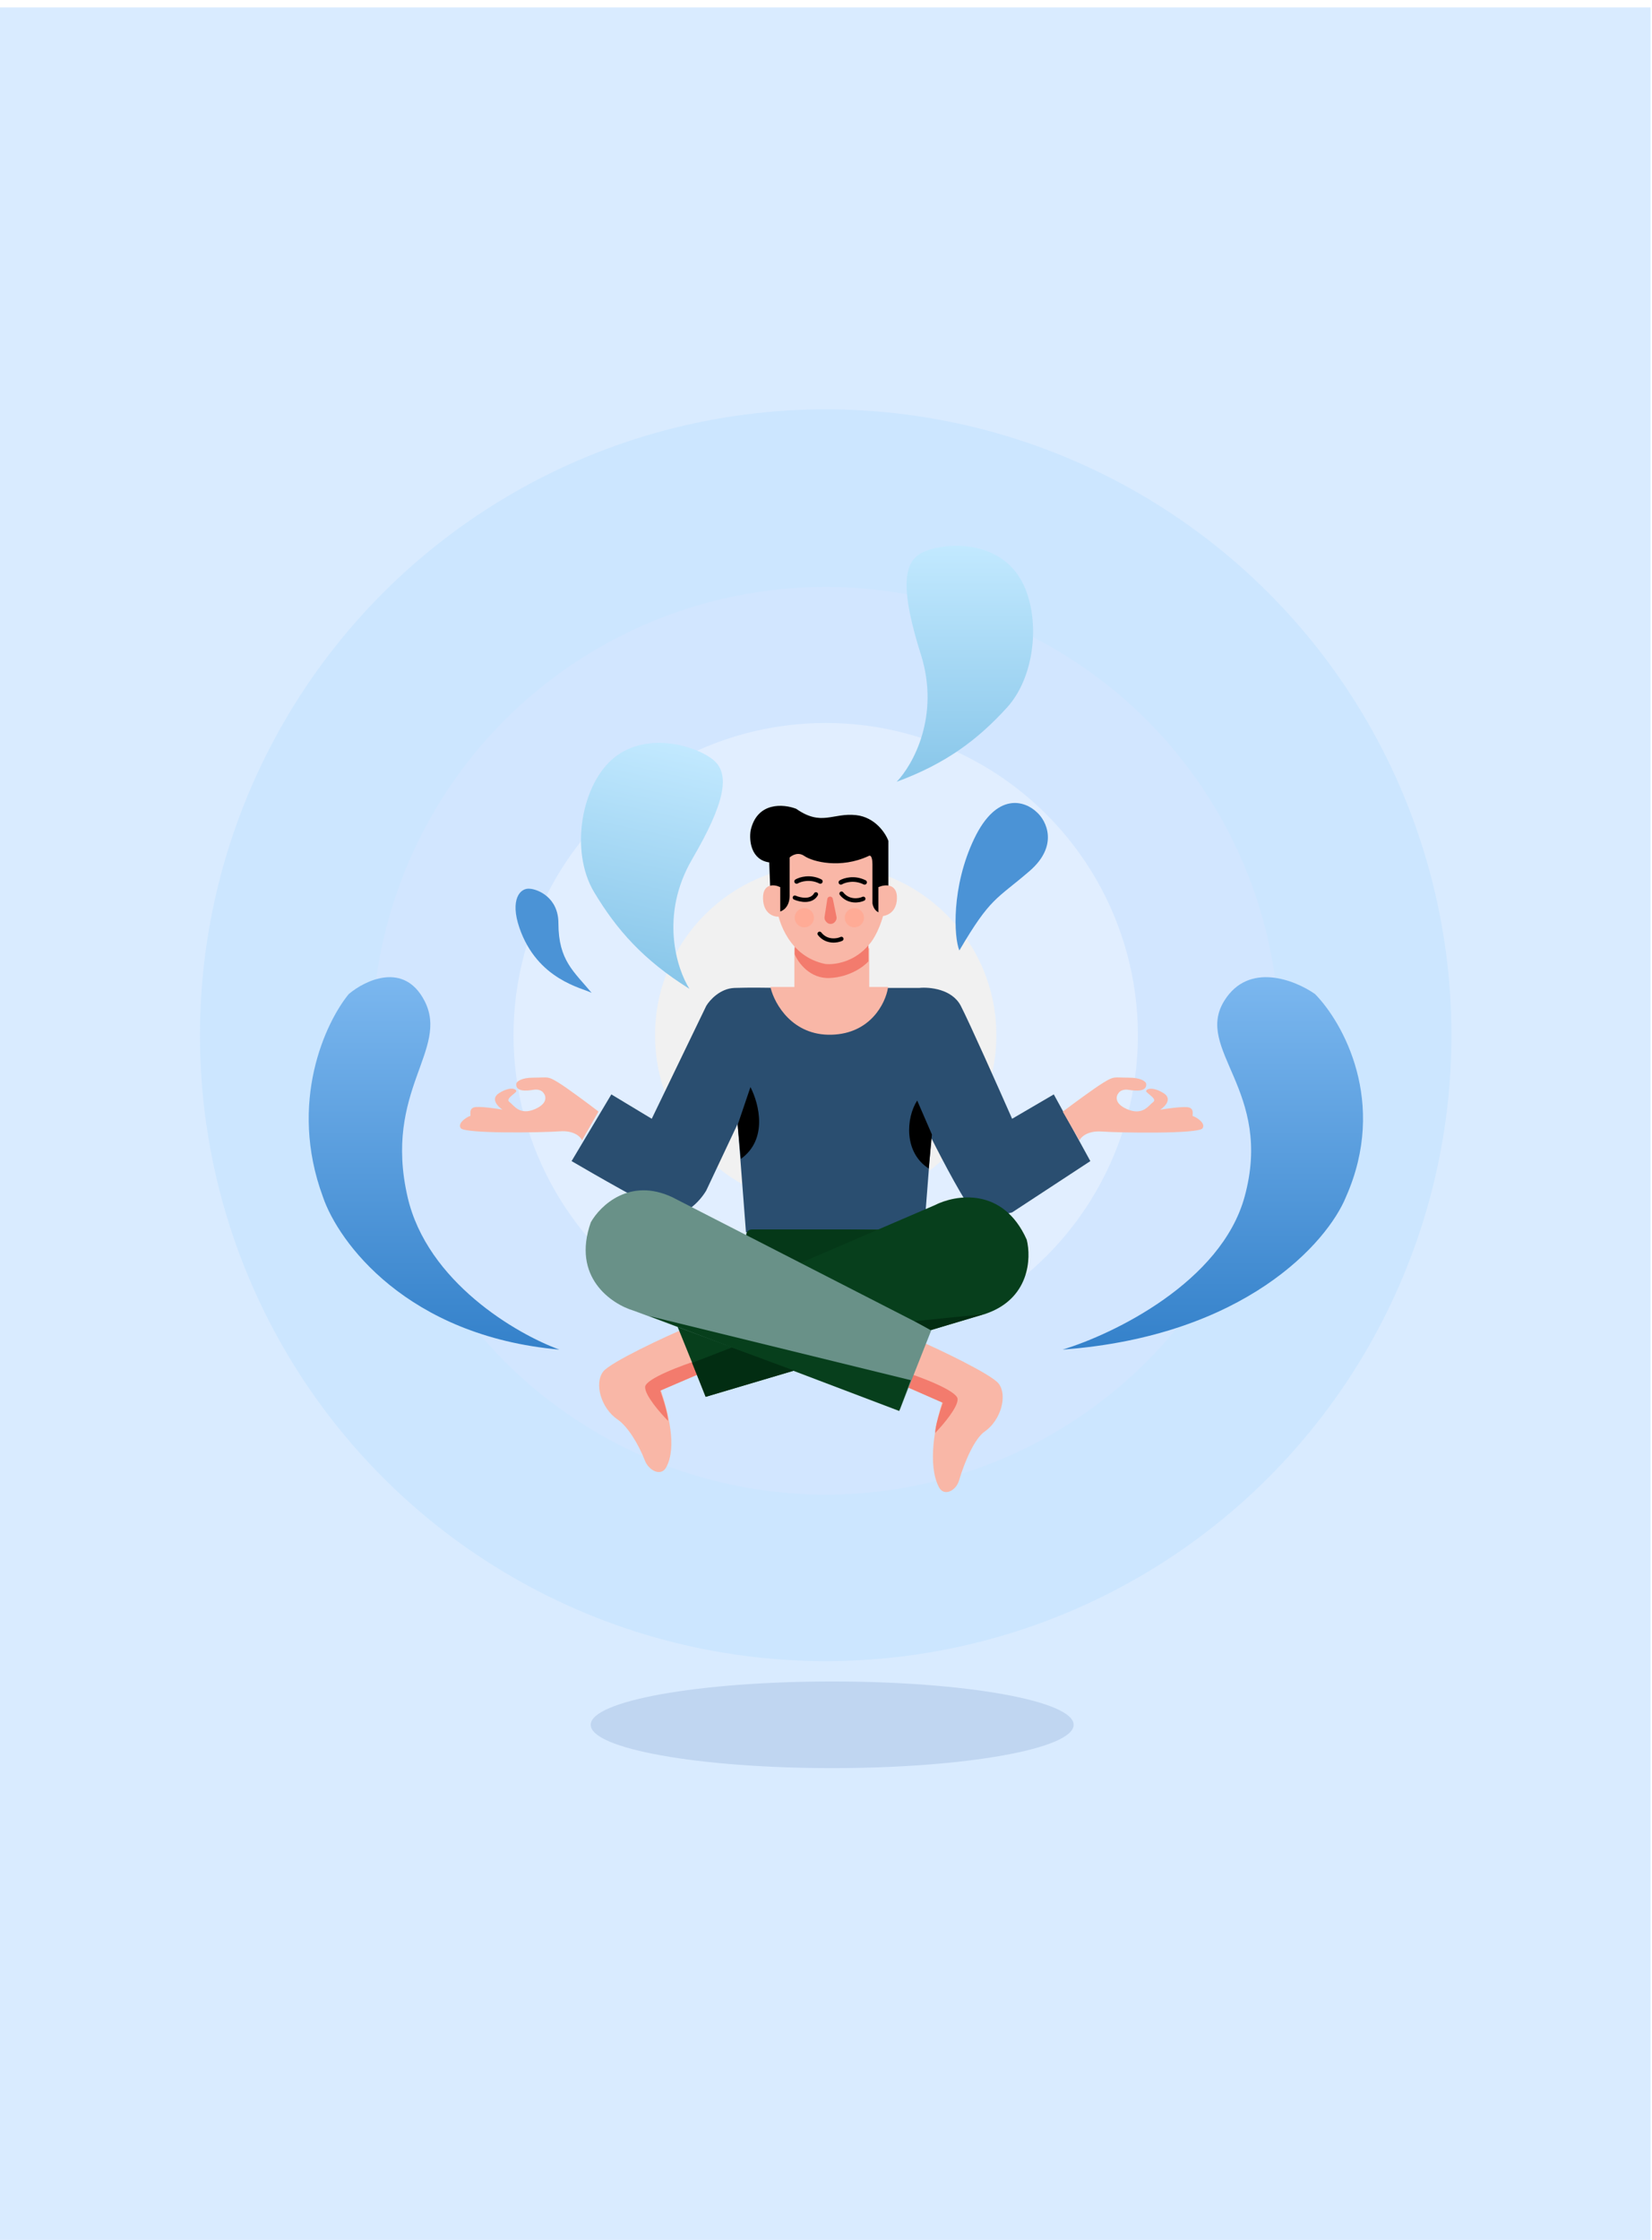 <?xml version="1.0" encoding="UTF-8"?>
<svg id="Layer_1" data-name="Layer 1" xmlns="http://www.w3.org/2000/svg" xmlns:xlink="http://www.w3.org/1999/xlink" viewBox="0 0 896.26 1214.93">
  <defs>
    <style>
      .cls-1 {
        fill: #699188;
      }

      .cls-1, .cls-2, .cls-3, .cls-4, .cls-5, .cls-6, .cls-7, .cls-8, .cls-9, .cls-10, .cls-11, .cls-12, .cls-13, .cls-14, .cls-15, .cls-16, .cls-17, .cls-18, .cls-19, .cls-20 {
        stroke-width: 0px;
      }

      .cls-2 {
        fill: url(#linear-gradient);
      }

      .cls-3 {
        fill: #d9ebff;
      }

      .cls-4 {
        fill: #053818;
      }

      .cls-5 {
        fill: #4b93d6;
      }

      .cls-6 {
        fill: #073f1c;
      }

      .cls-7 {
        fill: #022d12;
      }

      .cls-8, .cls-21 {
        fill: #000;
      }

      .cls-9 {
        fill: #ffab96;
      }

      .cls-22 {
        stroke-width: 2.5px;
      }

      .cls-22, .cls-21, .cls-23 {
        stroke: #000;
      }

      .cls-22, .cls-23 {
        fill: none;
        stroke-linecap: round;
      }

      .cls-10 {
        fill: #cce6ff;
      }

      .cls-11, .cls-24 {
        fill: #f9b7a7;
      }

      .cls-12 {
        fill: #d2e6ff;
      }

      .cls-13 {
        fill: #e1eeff;
      }

      .cls-14 {
        fill: #c0d6f1;
      }

      .cls-15 {
        fill: #f37b6d;
      }

      .cls-16 {
        fill: url(#linear-gradient-4);
      }

      .cls-17 {
        fill: url(#linear-gradient-2);
      }

      .cls-18 {
        fill: url(#linear-gradient-3);
      }

      .cls-19 {
        fill: #2a4e70;
      }

      .cls-23 {
        stroke-width: 2.3px;
      }

      .cls-20 {
        fill: #f1f1f1;
      }

      .cls-24 {
        stroke: #f9b7a7;
      }
    </style>
    <linearGradient id="linear-gradient" x1="666.35" y1="290.81" x2="666.35" y2="88.81" gradientTransform="translate(-8.36 820.83) scale(1 -1)" gradientUnits="userSpaceOnUse">
      <stop offset="0" stop-color="#7bb7ef"/>
      <stop offset="1" stop-color="#3481ca"/>
    </linearGradient>
    <linearGradient id="linear-gradient-2" x1="243.85" x2="243.85" xlink:href="#linear-gradient"/>
    <linearGradient id="linear-gradient-3" x1="531.85" y1="524.81" x2="531.85" y2="396.81" gradientTransform="translate(-8.36 820.83) scale(1 -1)" gradientUnits="userSpaceOnUse">
      <stop offset="0" stop-color="#c2e9ff"/>
      <stop offset="1" stop-color="#88c6e9"/>
    </linearGradient>
    <linearGradient id="linear-gradient-4" x1="372.37" y1="417.69" x2="345.13" y2="292.6" xlink:href="#linear-gradient-3"/>
  </defs>
  <path class="cls-3" d="M895.48,1215.03V4.03H-.52v1211h896Z"/>
  <circle class="cls-10" cx="447.97" cy="561.51" r="339.48"/>
  <circle class="cls-12" cx="447.97" cy="564.52" r="246.15"/>
  <circle class="cls-13" cx="447.97" cy="561.51" r="169.37"/>
  <circle class="cls-20" cx="447.97" cy="561.51" r="92.59"/>
  <path class="cls-19" d="M360.87,657.61c9.74,4.18,18.9-6.15,22.27-11.83l17.05-36.18,4.52,58.79,96.72-2.09,3.83-49.05c6.03,12.06,19.13,37.02,23.31,40.36,4.18,3.34,15.42,1.39,20.53,0l42.44-27.83-19.83-36.18-22.61,13.22c-7.31-16.58-23.1-52.05-27.83-61.23-4.73-9.18-17.05-10.32-22.61-9.74h-77.23c-4.41-.12-15.17-.28-22.96,0-7.79.28-13.45,6.61-15.31,9.74l-29.57,61.23-21.92-13.22-21.57,36.18c12.87,7.54,41.05,23.66,50.79,27.83Z"/>
  <path class="cls-11" d="M511.18,760.54l-23.66-10.09,9.39-24c12.29,5.22,40.98,18.99,44.88,24,4.87,6.26,1.39,19.83-7.65,26.09-5.2,3.6-10.66,15.69-13.83,26.47-1.67,5.68-8.19,8.87-10.92,3.61-6.36-12.25-2.08-33.75,1.79-46.09Z"/>
  <path class="cls-15" d="M511.53,760.89l-23.66-10.44,2.09-6.61c9.74,3.13,29.29,10.51,29.57,14.96.28,4.45-8,14.15-12.18,18.44,0-3.9,2.78-12.52,4.17-16.35Z"/>
  <path class="cls-11" d="M358.54,753.97l24.14-10.09-9.58-24.01c-12.54,5.22-41.82,18.99-45.8,24.01-4.97,6.26-1.42,19.83,7.81,26.09,5.19,3.52,11.17,12.93,14.75,22.2,2.12,5.49,8.78,8.87,11.58,3.7,6-11.06,1.02-29.65-2.9-41.9Z"/>
  <path class="cls-15" d="M358.18,754.32l24.14-10.44-2.13-6.61c-9.94,3.13-29.89,10.51-30.18,14.96s8.17,14.15,12.42,18.44c0-3.9-2.84-12.52-4.26-16.35Z"/>
  <path class="cls-4" d="M405.65,693.53l-.83-23.57c-.06-1.7,1.3-3.11,3-3.11h92.16c1.85,0,3.26,1.66,2.96,3.49l-3.88,23.57c-.24,1.45-1.49,2.51-2.96,2.51h-87.45c-1.62,0-2.94-1.28-3-2.89Z"/>
  <path class="cls-6" d="M382.99,757.57l151.42-44.86c24.21-8.08,25.16-30.24,22.62-40.31-12.89-28.85-38.71-24.46-50-18.66l-141.47,60.85,17.43,42.99Z"/>
  <path class="cls-1" d="M505.29,721.38l-140.55-72.02c-23.1-10.86-39.08,4.52-44.18,13.57-10.58,29.78,11.13,44.41,23.31,48.01l144.38,53.58,17.05-43.14Z"/>
  <path class="cls-24" d="M431.49,535.85v-21.03h39.6v21.03h10.15c-1.35,8.06-9.27,24.32-30.13,24.88-20.85.56-30.35-16.35-32.5-24.88h12.86Z"/>
  <path class="cls-15" d="M471.16,509.25h-40.01v8.35c1.86,4.52,8.28,13.43,19.13,12.87,10.86-.56,18.44-6.26,20.87-9.05v-12.18Z"/>
  <path class="cls-11" d="M480.42,491.19c-2.23,11.69-6.73,18.79-8.7,20.87-8.07,10.02-19.37,11.36-24.01,10.79-19.2-3.9-25.63-22.73-26.44-31.66-4.87-1.04-1.04-4.2,0-8.38.84-3.34-2.32-6.82-.7-6.58,2.23-22.82,19.02-29.22,27.14-29.57,27.83-.84,33.4,19.37,32.7,29.57,4.18-.28-3.35,5.31-3,6.58.84,8.91,5.44,8.26,3,8.38Z"/>
  <path class="cls-21" d="M427.9,485.76c0,6.12-3.71,8.12-5.57,8.35-1.18-.18-3.61-2.72-3.94-11.48l-.58-15.31c-10.02-1.11-10.9-11.6-10.09-16.7,3.34-15.31,17.39-14.03,24.01-11.48,13.92,9.74,20.18,2.09,32.7,3.48,10.02,1.11,15.54,9.51,17.05,13.57v37.92c-5.29,2.23-7.31-1.86-7.65-4.18v-21.22c0-5.29-1.86-5.45-2.78-4.87-14.96,6.96-29.92,3.13-34.44,0-3.62-2.51-7.31-.35-8.7,1.04v20.88Z"/>
  <path class="cls-24" d="M486.12,487.41c.28-7.79-5.92-7.19-9.05-5.91v14.96c2.9.23,8.77-1.25,9.05-9.05Z"/>
  <path class="cls-24" d="M414.46,487.51c-.26-7.92,5.45-7.31,8.34-6.01v15.2c-2.67.24-8.08-1.27-8.34-9.19Z"/>
  <path class="cls-22" d="M432.19,478.09c1.97-1.16,7.31-2.78,12.87,0"/>
  <path class="cls-22" d="M456.2,478.58c1.97-1.16,7.31-2.78,12.87,0"/>
  <path class="cls-23" d="M431.22,486.87c2.78,1.23,8.96,2.59,11.46-1.8"/>
  <path class="cls-23" d="M468.38,487.48c-2.09,1.04-8,2.09-11.83-2.78"/>
  <path class="cls-23" d="M456.49,509.25c-2.09,1.04-8,2.09-11.83-2.78"/>
  <path class="cls-15" d="M447.35,497.29l1.5-9.71c.11-.74.75-1.28,1.49-1.28s1.34.5,1.48,1.21l2,9.71c.18.87-.03,1.77-.58,2.46l-.26.33c-1.2,1.52-3.51,1.52-4.71,0l-.32-.4c-.52-.65-.74-1.49-.61-2.32Z"/>
  <circle class="cls-9" cx="463.51" cy="497.77" r="5.22"/>
  <circle class="cls-9" cx="436.37" cy="497.77" r="5.22"/>
  <path class="cls-6" d="M494.12,748.61l-141.94-34.79,135.68,51.49,6.26-16.7Z"/>
  <path class="cls-7" d="M397.06,730.87l-21.57,8.35,7.31,18.44,48.01-14.26-33.75-12.52Z"/>
  <path class="cls-7" d="M533.78,712.78l-37.57,3.83,8.7,4.87,28.88-8.7Z"/>
  <path class="cls-8" d="M407.15,589.62l-6.96,20.53,1.74,18.44c14.61-10.44,10.09-29.46,5.22-38.96Z"/>
  <path class="cls-8" d="M497.6,596.92l8,18.44-1.74,18.44c-13.57-8.7-12.37-27.37-6.26-36.88Z"/>
  <path class="cls-11" d="M585.62,618.62l-9.04-15.66c5.22-3.94,16.91-12.59,21.92-15.66,6.26-3.83,5.57-2.78,13.92-2.78,6.68,0,9.04,2.09,9.39,3.13.7,4.52-5.22,4.17-9.39,3.48-3.34-.56-5.1.93-5.57,1.74-1.39,1.62-2.43,5.64,4.52,8.7,8.7,3.83,11.83-2.09,14.26-3.83,2.43-1.74-3.83-4.87-3.83-5.91s3.13-2.78,9.39,1.04c5.01,3.06.93,7.31-1.74,9.04,3.36-.58,10.99-1.67,14.61-1.39,4.52.35,2.43,4.87,3.13,4.87s7.31,3.48,5.22,6.61c-2.09,3.13-44.88,2.44-54.62,1.74-7.79-.56-11.36,3.01-12.18,4.87Z"/>
  <path class="cls-11" d="M315.78,618.49l8.92-15.6c-5.14-3.93-16.66-12.55-21.6-15.6-6.17-3.81-5.49-2.77-13.71-2.77-6.58,0-8.92,2.08-9.26,3.12-.69,4.51,5.14,4.16,9.26,3.47,3.29-.55,5.03.92,5.49,1.73,1.37,1.62,2.4,5.61-4.46,8.66-8.57,3.81-11.66-2.08-14.06-3.81-2.4-1.73,3.77-4.85,3.77-5.89s-3.09-2.77-9.26,1.04c-4.94,3.05-.91,7.28,1.71,9.01-3.32-.58-10.84-1.66-14.4-1.39-4.46.35-2.4,4.85-3.09,4.85s-7.2,3.47-5.14,6.59c2.06,3.12,44.23,2.43,53.83,1.73,7.68-.55,11.2,3,12,4.85Z"/>
  <ellipse class="cls-14" cx="451.48" cy="935.53" rx="131" ry="23.5"/>
  <path class="cls-2" d="M675.21,649.19c-12.72,46.21-71.12,74.48-98.73,82.83,99.03-7.34,143.76-58.28,153.75-82.83,22.74-51.35-1.73-94.75-16.81-110.04-10.9-7.64-36.01-17.61-49.21,3.67-16.51,26.59,26.9,48.6,11,106.37Z"/>
  <path class="cls-17" d="M221.11,649.19c10.61,46.21,59.34,74.48,82.37,82.83-82.63-7.34-119.95-58.28-128.28-82.83-18.97-51.35,1.45-94.75,14.03-110.04,9.1-7.64,30.04-17.61,41.06,3.67,13.77,26.59-22.44,48.6-9.18,106.37Z"/>
  <path class="cls-18" d="M499.62,355.04c10.51,33.38-4.38,59.9-13.14,68.99,26.93-9.95,43.94-22.85,59.77-40.17,17.41-19.05,18.72-56.17,4.6-73.91-14.12-17.74-41.05-15.44-51.24-9.85-10.18,5.58-10.51,21.58,0,54.96Z"/>
  <path class="cls-16" d="M375.5,466.05c-17.69,30.31-8.34,59.49-1.45,70.3-25.02-15.63-39.42-31.97-51.68-52.38-13.48-22.44-6.91-59,11.1-73.24,18.01-14.24,44.66-6.08,53.73,1.61,9.07,7.69,6,23.39-11.7,53.7Z"/>
  <path class="cls-5" d="M528.48,455.03c-12.4,26-11,53.33-8,60.5,17-29,20-27.5,38-43,16.29-14.03,9-27.67,4-32-6.17-6-21.6-11.5-34,14.5Z"/>
  <path class="cls-5" d="M281.78,503.18c9.71,28.35,34.23,32.69,39.2,35.35-9.5-11.5-18.02-17.5-18.02-37.75,0-13.93-11.02-18.35-15.29-18.71-5.62-.79-11.07,5.96-5.89,21.11Z"/>
</svg>